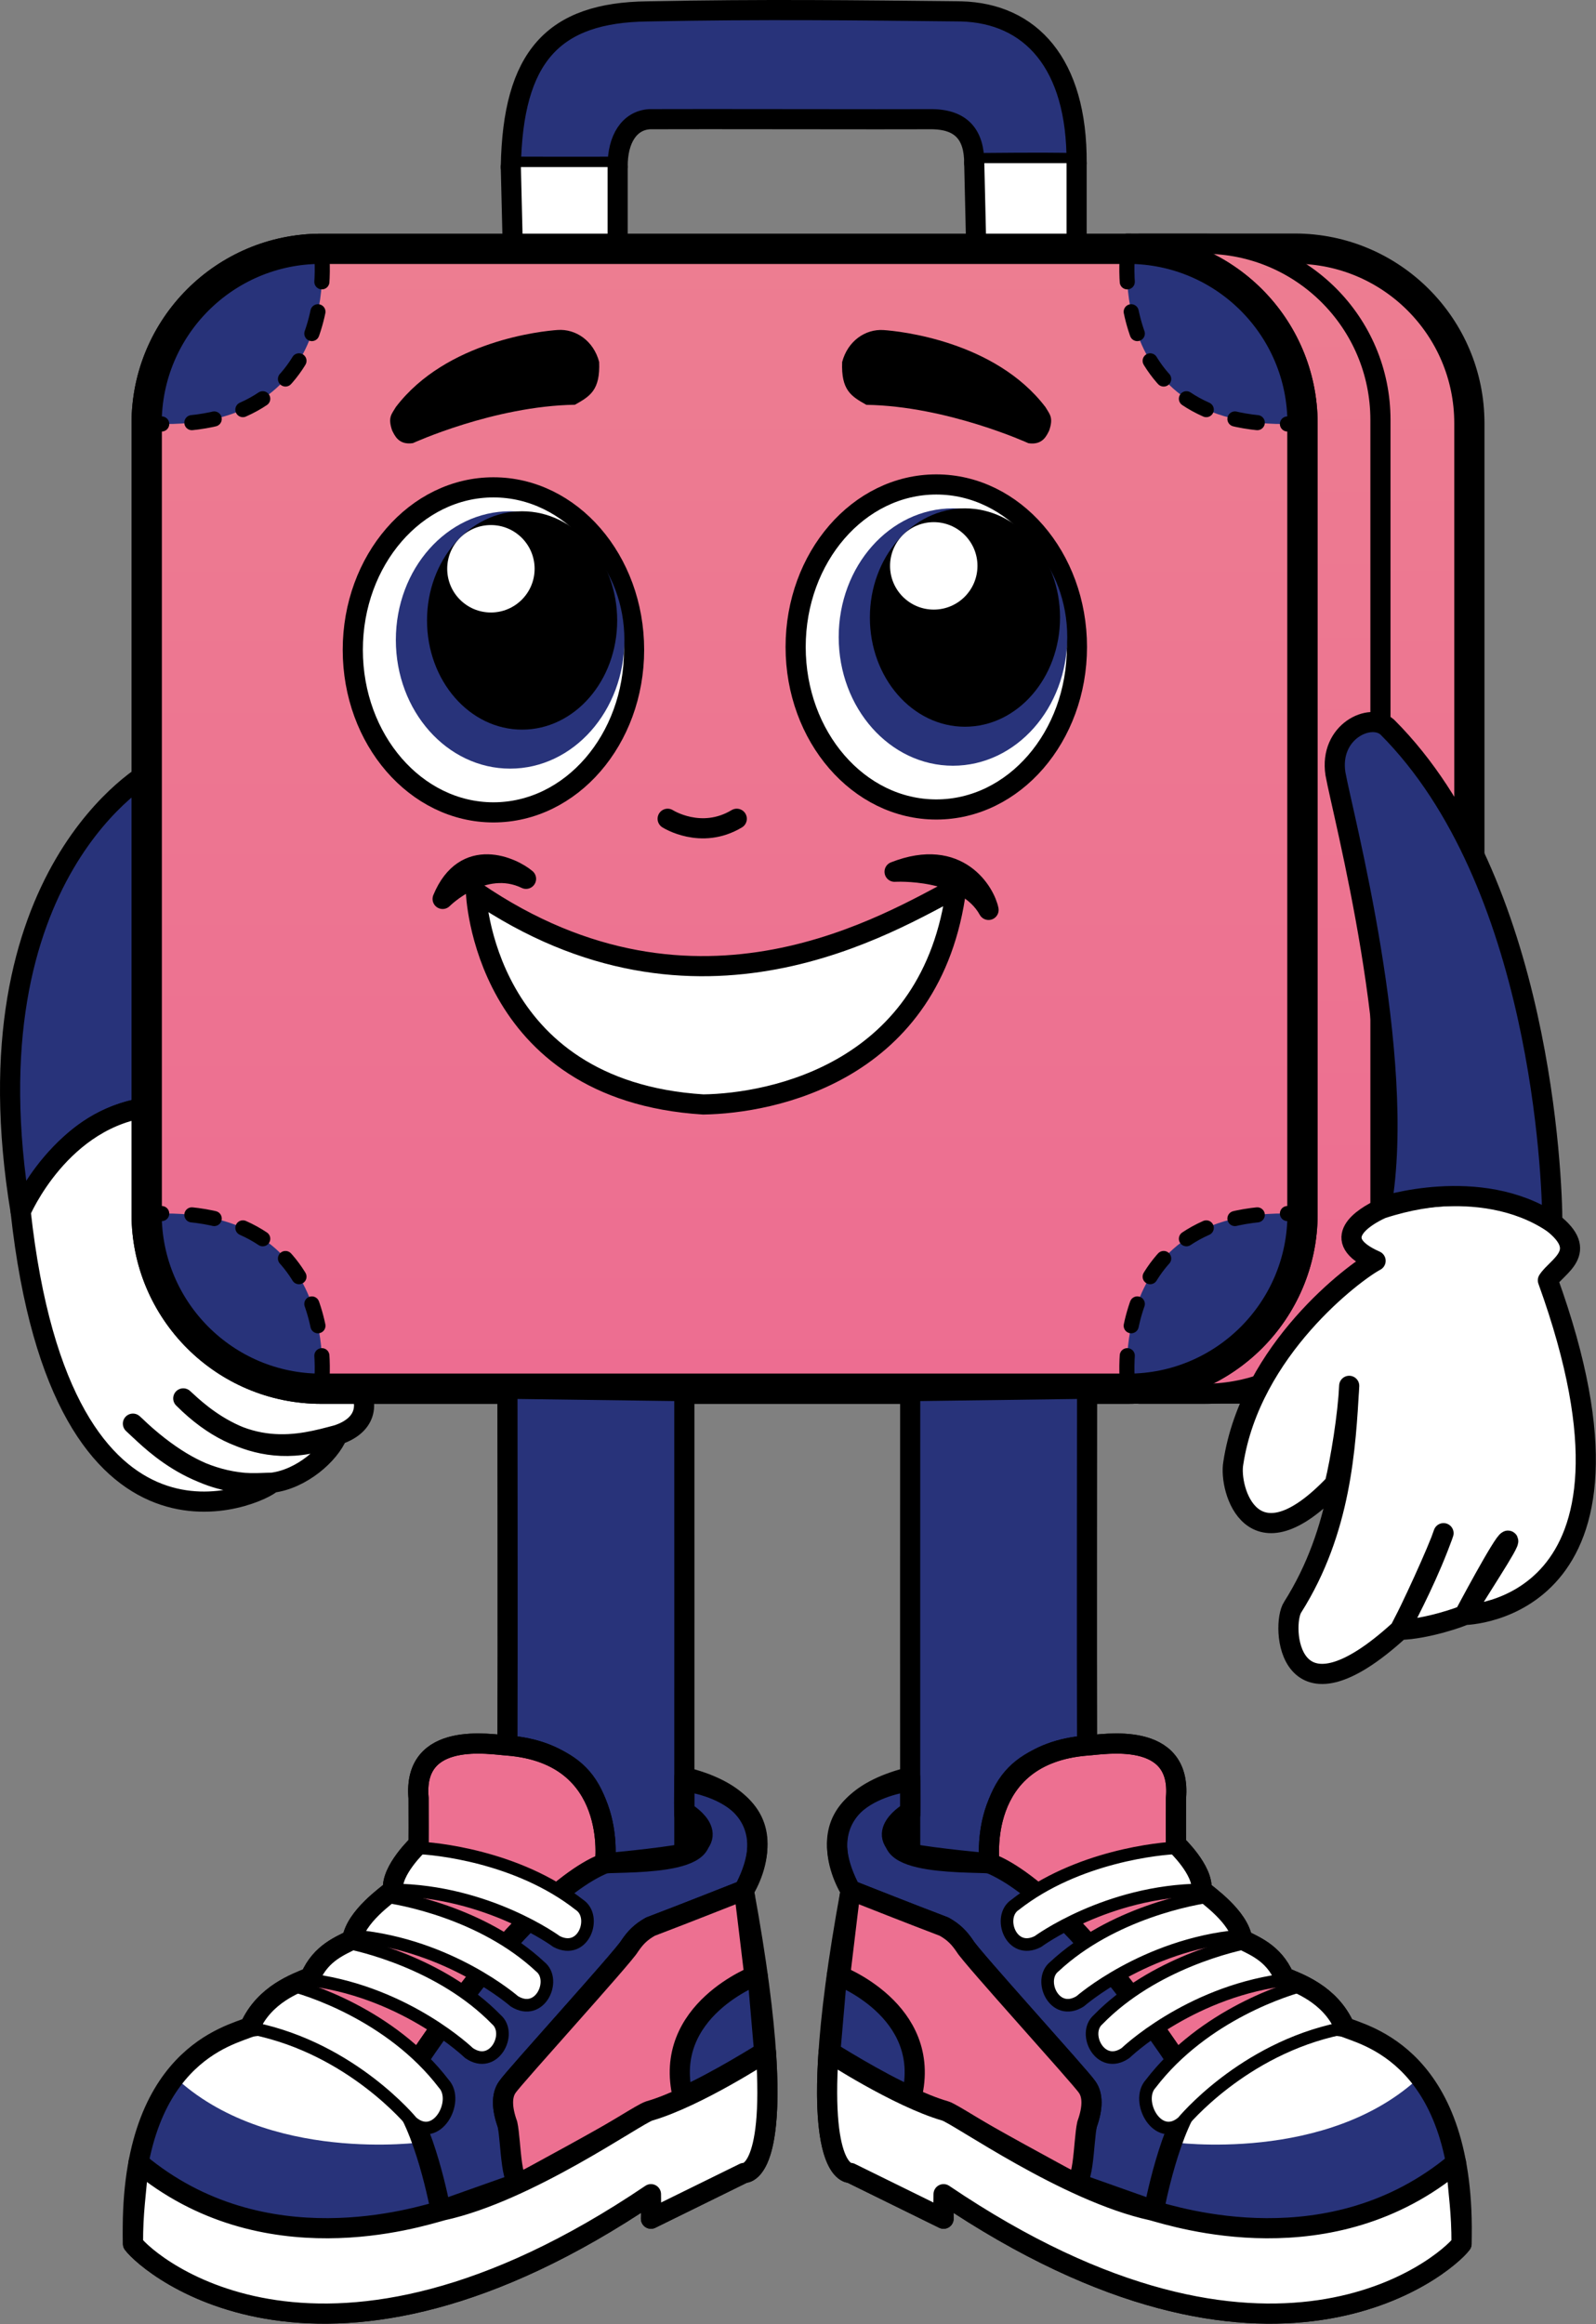 <?xml version="1.0" encoding="UTF-8" standalone="no"?><!DOCTYPE svg PUBLIC "-//W3C//DTD SVG 1.1//EN" "http://www.w3.org/Graphics/SVG/1.1/DTD/svg11.dtd"><svg width="100%" height="100%" viewBox="0 0 1321 1923" version="1.1" xmlns="http://www.w3.org/2000/svg" xmlns:xlink="http://www.w3.org/1999/xlink" xml:space="preserve" xmlns:serif="http://www.serif.com/" style="fill-rule:evenodd;clip-rule:evenodd;stroke-linecap:round;stroke-linejoin:round;stroke-miterlimit:1.5;"><rect x="0" y="0" width="1321" height="1923" fill="#808080" stroke="none"/><rect id="Artboard1" x="-476.523" y="-167.705" width="2250" height="2250" style="fill:none;"/><g id="Artboard11" serif:id="Artboard1"><path d="M933.289,205.708l138.421,0c79.738,0 144.476,64.738 144.476,144.476l0,654.231c0,79.738 -64.738,144.476 -144.476,144.476l-138.421,-0c2.46,-170.973 0.816,-740.975 -0,-943.183Z" style="fill:url(#_Linear1);stroke:#000;stroke-width:25px;"/><path d="M943.17,201.65l53.654,-0c80.448,-0 145.761,65.313 145.761,145.76l-0,660.049c-0,80.448 -65.313,145.761 -145.761,145.761l-53.654,-0" style="fill:url(#_Linear2);stroke:#000;stroke-width:16.67px;"/><path d="M124.874,637.874c0,0 -154.383,83.047 -107.771,364.683c14.728,-23.029 41.001,-79.041 107.98,-86.78c1.681,-30.956 -0.209,-277.903 -0.209,-277.903Z" style="fill:#28337a;stroke:#000;stroke-width:16.67px;"/><path d="M1284.84,1011.5c0,0 -51.426,-40.888 -141.273,-11.489c-14.849,6.725 -45.06,25.523 -5.002,43.187c-17.348,9.147 -103.468,73.466 -117.76,167.317c-3.943,21.403 15.49,89.546 83.959,17.262c4.727,-19.057 10.97,-57.498 11.955,-81.155c-2.957,50.927 -6.542,119.463 -46.779,183.135c-9.755,14.474 -4.896,104.315 88.665,18.752c8.534,-16.578 24.822,-47.662 36.197,-79.982c-4.134,13.136 -28.152,65.543 -36.197,79.982c22.438,-0.535 52.385,-11.23 53.454,-12.3c8.556,-16.043 39.486,-61.498 36.054,-61.498c-3.433,-0 -36.054,61.498 -36.054,61.498c0,0 168.492,-1.967 69.121,-276.884c7.583,-11.81 34.971,-23.486 3.66,-47.825Z" style="fill:#fff;stroke:#000;stroke-width:16.67px;"/><path d="M1143.31,998.476c0,-0 81.131,-26.898 141.534,13.028c0,-36.467 -9.262,-282.56 -136.583,-409.881c-14.065,-12.505 -48.267,3.666 -42.934,38.493c5.922,33.31 59.635,233.906 37.983,358.36Z" style="fill:#28337a;stroke:#000;stroke-width:16.67px;"/><path d="M17.103,1002.56c-0,0 33.298,-78.708 107.98,-86.78c-1.127,39.164 -3.723,86.78 -3.723,86.78c-0,0 46.346,144.867 175.572,146.474c5.131,6.272 11.513,28.509 -17.598,38.212c-30.604,8.211 -76.136,21.274 -127.639,-30.23c12.689,11.57 60.264,58.968 127.639,30.23c-6.522,16.049 -29.661,36.575 -54.294,39.561c-19.407,0 -56.127,7.838 -115.022,-48.891c10.896,9.33 50.456,55.236 115.022,48.891c-7.091,8.584 -173.456,89.579 -207.937,-224.247Z" style="fill:#fff;stroke:#000;stroke-width:16.67px;"/><path d="M422.806,138.238c1.61,-91.439 34.994,-127.872 113.167,-128.811c96.978,-1.923 172.006,-0.908 259.587,0c57.317,1.539 96.073,42.821 95.543,125.523c-35.807,-0.658 -64.363,-0.054 -84.731,-0c-0.03,-23.313 -10.39,-36.549 -36.44,-36.334c-31.584,0.215 -193.467,-0.225 -232.143,0c-16.906,0.979 -26.748,16.547 -26.563,39.307c-21.024,0.23 -88.414,0 -88.414,0" style="fill:#28337a;stroke:#000;stroke-width:16.67px;"/><path d="M891.103,134.985l-0,71.319l-83.053,-0l-1.678,-71.319" style="fill:#fff;stroke:#000;stroke-width:16.67px;"/><path d="M511.226,138.238l-0,71.696l-86.669,-0l-1.751,-71.696" style="fill:#fff;stroke:#000;stroke-width:16.67px;"/><path d="M265.836,205.844l667.78,0c79.739,0 144.477,64.738 144.477,144.477l-0,654.233c-0,79.739 -64.738,144.477 -144.477,144.477l-667.78,-0c-79.739,-0 -144.476,-64.738 -144.476,-144.477l-0,-654.233c-0,-79.739 64.737,-144.477 144.476,-144.477Z" style="fill:url(#_Linear3);stroke:#000;stroke-width:25px;"/><g><path d="M1078.09,350.321c-165.931,10.532 -144.477,-144.477 -144.477,-144.477c79.739,0 142.385,57.133 144.477,144.477Z" style="fill:#28337a;stroke:#000;stroke-width:12.5px;stroke-dasharray:12.5,25,6.25,0,0,0;"/><path d="M1078.09,1004.55c-165.931,-10.532 -144.477,144.477 -144.477,144.477c79.739,-0 142.385,-57.133 144.477,-144.477Z" style="fill:#28337a;stroke:#000;stroke-width:12.5px;stroke-dasharray:12.5,25,6.25,0,0,0;"/><path d="M121.36,1004.55c165.93,-10.532 144.476,144.477 144.476,144.477c-79.739,-0 -142.385,-57.133 -144.476,-144.477Z" style="fill:#28337a;stroke:#000;stroke-width:12.5px;stroke-dasharray:12.5,25,6.25,0,0,0;"/><path d="M121.36,350.321c165.93,10.532 144.476,-144.477 144.476,-144.477c-79.739,0 -142.385,57.133 -144.476,144.477Z" style="fill:#28337a;stroke:#000;stroke-width:12.5px;stroke-dasharray:12.5,25,6.25,0,0,0;"/><path d="M265.836,205.844l667.78,0c79.739,0 144.477,64.738 144.477,144.477l-0,654.233c-0,79.739 -64.738,144.477 -144.477,144.477l-667.78,-0c-79.739,-0 -144.476,-64.738 -144.476,-144.477l-0,-654.233c-0,-79.739 64.737,-144.477 144.476,-144.477Z" style="fill:none;stroke:#000;stroke-width:25px;"/></g><path d="M552.616,677.437c0,0 27.657,17.752 57.199,0" style="fill:none;stroke:#000;stroke-width:16.67px;"/><g><path d="M115.662,1791.13l28.385,-73.245c0,-0 204.448,54.316 205.578,52.068c1.131,-2.247 16.303,58.942 16.303,58.942c0,0 -153.901,49.278 -250.266,-37.765Z" style="fill:#28337a;"/><path d="M349.625,1772.4c0,0 -128.81,18.154 -205.578,-54.514c15.279,-14.907 43.908,-36.148 66.301,-44.719c21.274,2.981 103.372,26.671 139.277,99.233Z" style="fill:#fff;"/><path d="M419.994,1149.03c-0,-0 0.282,227.845 -0,295.164c50.34,7.924 80.58,23.65 80.741,97.51c18.062,1.544 61.891,-6.367 65.689,-8.053c0.089,-35.072 0,-382.651 0,-382.651l-146.43,-1.97Z" style="fill:#28337a;stroke:#000;stroke-width:16.67px;"/><path d="M206.829,1677.12c-0,-0 58.092,-14.476 121.548,54.682c111.427,-175.302 172.358,-190.098 172.358,-190.098c0,-0 12.016,-90.218 -80.741,-97.51c-13.385,-0.793 -78.526,-12.848 -73.56,43.52c0.109,13.151 -0,38.178 -0,38.178c-0,0 -22.923,21.533 -21.116,37.793c-5.059,4.335 -30.858,22.292 -33.748,41.064c-8.672,4.897 -25.727,10.389 -34.688,31.202c-11.563,4.914 -37.768,13.708 -50.053,41.169Z" style="fill:#ed7091;stroke:#000;stroke-width:16.67px;"/><path d="M328.377,1731.8c-0,0 97.94,-159.685 172.358,-190.098c20.234,-1.431 112.609,2.206 65.604,-40.535c-0.23,-12.095 0.125,-27.303 0.125,-27.303c-0,0 91.764,9.476 49.281,90.05c-16.294,6.38 -46.004,18.228 -77.406,30.17c-8.09,4.592 -12.385,9.044 -17.248,16.163c-4.353,7.959 -96.27,109.036 -101.097,116.494c-4.827,6.686 -4.865,17.23 -0,30.731c3.257,14.465 13.983,46.883 13.983,46.883l-69.272,24.542c-0,0 -13.13,-71.771 -36.328,-97.097Z" style="fill:#28337a;stroke:#000;stroke-width:16.67px;"/><path d="M433.977,1804.36c10.917,-6.039 65.28,-35.153 99.744,-55.781c32.426,-10.671 73.372,-32.841 98.438,-50.745c-6.154,-48.167 -14.433,-120.436 -16.414,-133.915c-16.294,6.38 -46.004,18.228 -77.406,30.17c-8.09,4.592 -12.385,9.044 -17.248,16.163c-4.353,7.959 -96.27,109.036 -101.097,116.494c-4.827,6.686 -4.865,17.23 -0,30.731c3.257,14.465 2.387,58.349 13.983,46.883Z" style="fill:#ed7091;stroke:#000;stroke-width:16.67px;"/><path d="M460.715,1606.42c-0,0 -56.807,-41.939 -135.397,-42.733c2.898,-12.986 3.54,-23.573 19.902,-34.802c13.474,0.321 83.049,6.738 134.402,47.161c14.732,9.735 3.514,41.894 -18.907,30.374Z" style="fill:#fff;stroke:#000;stroke-width:10.42px;"/><path d="M425.708,1655.85c-0,-0 -53.082,-46.564 -131.328,-53.958c3.978,-12.696 5.507,-23.191 22.754,-33.006c13.4,1.452 82.191,13.691 129.966,58.285c13.862,10.939 -0.018,42.042 -21.392,28.679Z" style="fill:#fff;stroke:#000;stroke-width:10.42px;"/><path d="M388.157,1698.64c-0,-0 -50.804,-49.04 -128.608,-60.153c4.579,-12.492 6.606,-22.903 24.301,-31.885c13.316,2.089 81.445,17.591 127.041,64.411c13.325,11.587 -2.021,41.993 -22.734,27.627Z" style="fill:#fff;stroke:#000;stroke-width:10.42px;"/><path d="M340.873,1755.73c0,0 -49.292,-60.403 -130.525,-77.235c5.96,-14.556 9.037,-26.771 28.545,-36.554c13.885,3.101 84.498,24.665 128.486,82.196c13.044,14.334 -5.904,49.565 -26.506,31.593Z" style="fill:#fff;stroke:#000;stroke-width:10.42px;"/><path d="M500.735,1541.7c0,-0 12.016,-90.218 -80.741,-97.51c-13.385,-0.793 -78.526,-12.848 -73.56,43.52c0.109,13.151 -0,38.178 -0,38.178c-0,0 -22.923,21.533 -21.116,37.793c-5.059,4.335 -30.858,22.292 -33.748,41.064c-8.672,4.897 -25.727,10.389 -34.688,31.202c-11.563,4.914 -37.768,13.708 -50.053,41.169c-14.815,6.865 -101.307,23.09 -96.745,179.419c13.233,17.577 157.354,142.281 428.715,-41.098c0.217,13.763 -0,20.303 -0,20.303l77.04,-37.876c-0,0 43.622,4.484 -0.138,-233.616c11.162,-18.411 32.857,-73.626 -49.237,-93.952c-0.003,18.747 -0,28.614 -0,28.614c-0,-0 33.944,19.316 -0,34.709c-20.131,3.946 -65.729,8.081 -65.729,8.081Z" style="fill:none;stroke:#000;stroke-width:16.67px;"/><path d="M114.659,1789.33c-2.077,26.841 -4.661,40.649 -4.575,67.207c13.233,17.577 157.354,142.281 428.715,-41.098c0.217,13.763 -0,20.303 -0,20.303l77.04,-37.876c-0,0 25.09,2.579 18.125,-100.037c0,0 -57.13,37.311 -96.597,48.76c-11.285,3.523 -100.153,66.886 -171.159,82.308c-20.367,5.515 -148.066,46.907 -251.549,-39.567Z" style="fill:#fff;stroke:#000;stroke-width:16.67px;"/><path d="M626.973,1633.86c-0,-0 -79.37,29.204 -61.77,100.98c27.862,-12.177 67.321,-37.011 67.321,-37.011l-5.551,-63.969Z" style="fill:#28337a;stroke:#000;stroke-width:16.67px;"/></g><g><path d="M1204.11,1791.13l-28.385,-73.245c0,-0 -204.448,54.316 -205.578,52.068c-1.13,-2.247 -16.303,58.942 -16.303,58.942c-0,0 153.901,49.278 250.266,-37.765Z" style="fill:#28337a;"/><path d="M970.15,1772.4c-0,0 128.81,18.154 205.578,-54.514c-15.279,-14.907 -43.908,-36.148 -66.3,-44.719c-21.275,2.981 -103.373,26.671 -139.278,99.233Z" style="fill:#fff;"/><path d="M899.782,1149.03c-0,-0 -0.282,227.845 -0,295.164c-50.341,7.924 -80.58,23.65 -80.742,97.51c-18.061,1.544 -61.89,-6.367 -65.689,-8.053c-0.089,-35.072 0,-382.651 0,-382.651l146.431,-1.97Z" style="fill:#28337a;stroke:#000;stroke-width:16.67px;"/><path d="M1112.95,1677.12c-0,-0 -58.092,-14.476 -121.548,54.682c-111.428,-175.302 -172.359,-190.098 -172.359,-190.098c0,-0 -12.016,-90.218 80.742,-97.51c13.384,-0.793 78.526,-12.848 73.56,43.52c-0.11,13.151 -0,38.178 -0,38.178c-0,0 22.922,21.533 21.115,37.793c5.059,4.335 30.858,22.292 33.749,41.064c8.672,4.897 25.727,10.389 34.688,31.202c11.562,4.914 37.768,13.708 50.053,41.169Z" style="fill:#ed7091;stroke:#000;stroke-width:16.67px;"/><path d="M991.399,1731.8c-0,0 -97.941,-159.685 -172.359,-190.098c-20.233,-1.431 -112.609,2.206 -65.604,-40.535c0.23,-12.095 -0.124,-27.303 -0.124,-27.303c-0,0 -91.765,9.476 -49.282,90.05c16.294,6.38 46.004,18.228 77.406,30.17c8.091,4.592 12.385,9.044 17.249,16.163c4.353,7.959 96.27,109.036 101.097,116.494c4.827,6.686 4.865,17.23 -0,30.731c-3.258,14.465 -13.984,46.883 -13.984,46.883l69.273,24.542c-0,0 13.129,-71.771 36.328,-97.097Z" style="fill:#28337a;stroke:#000;stroke-width:16.67px;"/><path d="M885.798,1804.36c-10.917,-6.039 -65.279,-35.153 -99.743,-55.781c-32.426,-10.671 -73.373,-32.841 -98.438,-50.745c6.154,-48.167 14.432,-120.436 16.413,-133.915c16.294,6.38 46.004,18.228 77.406,30.17c8.091,4.592 12.385,9.044 17.249,16.163c4.353,7.959 96.27,109.036 101.097,116.494c4.827,6.686 4.865,17.23 -0,30.731c-3.258,14.465 -2.387,58.349 -13.984,46.883Z" style="fill:#ed7091;stroke:#000;stroke-width:16.67px;"/><path d="M859.061,1606.42c-0,0 56.806,-41.939 135.396,-42.733c-2.898,-12.986 -3.539,-23.573 -19.901,-34.802c-13.474,0.321 -83.05,6.738 -134.402,47.161c-14.732,9.735 -3.515,41.894 18.907,30.374Z" style="fill:#fff;stroke:#000;stroke-width:10.42px;"/><path d="M894.068,1655.85c-0,-0 53.082,-46.564 131.328,-53.958c-3.979,-12.696 -5.508,-23.191 -22.755,-33.006c-13.4,1.452 -82.19,13.691 -129.965,58.285c-13.862,10.939 0.018,42.042 21.392,28.679Z" style="fill:#fff;stroke:#000;stroke-width:10.42px;"/><path d="M931.619,1698.64c-0,-0 50.803,-49.04 128.608,-60.153c-4.579,-12.492 -6.606,-22.903 -24.302,-31.885c-13.315,2.089 -81.444,17.591 -127.04,64.411c-13.325,11.587 2.021,41.993 22.734,27.627Z" style="fill:#fff;stroke:#000;stroke-width:10.42px;"/><path d="M978.902,1755.73c0,0 49.293,-60.403 130.526,-77.235c-5.961,-14.556 -9.037,-26.771 -28.545,-36.554c-13.886,3.101 -84.499,24.665 -128.487,82.196c-13.043,14.334 5.904,49.565 26.506,31.593Z" style="fill:#fff;stroke:#000;stroke-width:10.42px;"/><path d="M819.04,1541.7c0,-0 -12.016,-90.218 80.742,-97.51c13.384,-0.793 78.526,-12.848 73.56,43.52c-0.11,13.151 -0,38.178 -0,38.178c-0,0 22.922,21.533 21.115,37.793c5.059,4.335 30.858,22.292 33.749,41.064c8.672,4.897 25.727,10.389 34.688,31.202c11.562,4.914 37.768,13.708 50.053,41.169c14.815,6.865 101.306,23.09 96.745,179.419c-13.234,17.577 -157.355,142.281 -428.715,-41.098c-0.218,13.763 -0,20.303 -0,20.303l-77.04,-37.876c-0,0 -43.623,4.484 0.138,-233.616c-11.162,-18.411 -32.857,-73.626 49.237,-93.952c0.003,18.747 -0,28.614 -0,28.614c-0,-0 -33.944,19.316 -0,34.709c20.131,3.946 65.728,8.081 65.728,8.081Z" style="fill:none;stroke:#000;stroke-width:16.67px;"/><path d="M1205.12,1789.33c2.076,26.841 4.66,40.649 4.575,67.207c-13.234,17.577 -157.355,142.281 -428.715,-41.098c-0.218,13.763 -0,20.303 -0,20.303l-77.04,-37.876c-0,0 -25.091,2.579 -18.126,-100.037c0,0 57.13,37.311 96.597,48.76c11.285,3.523 100.153,66.886 171.16,82.308c20.366,5.515 148.065,46.907 251.549,-39.567Z" style="fill:#fff;stroke:#000;stroke-width:16.67px;"/><path d="M692.803,1633.86c-0,-0 79.37,29.204 61.769,100.98c-27.861,-12.177 -67.321,-37.011 -67.321,-37.011l5.552,-63.969Z" style="fill:#28337a;stroke:#000;stroke-width:16.67px;"/></g><path d="M393.918,738.003c-0,-0 4.929,164.311 188.137,175.813c56.688,-0.821 189.78,-26.29 209.498,-179.1c-53.402,27.112 -213.606,128.985 -397.635,3.287Z" style="fill:#fff;stroke:#000;stroke-width:16.67px;"/><path d="M740.436,721.278c0,-0 58.433,-3.448 77.79,31.576c-2.676,-13.716 -24.375,-52.608 -77.79,-31.576Z" style="fill:none;stroke:#000;stroke-width:16.67px;"/><path d="M366.363,743.76c0,-0 33.506,-33.702 69.035,-16.636c-10.906,-9.286 -50.483,-28.128 -69.035,16.636Z" style="fill:none;stroke:#000;stroke-width:16.67px;"/><g><ellipse cx="774.959" cy="535.292" rx="116.412" ry="134.461" style="fill:#fff;stroke:#000;stroke-width:16.67px;"/><ellipse cx="788.767" cy="527.086" rx="94.582" ry="106.469" style="fill:#28337a;"/><ellipse cx="798.687" cy="510.955" rx="78.696" ry="90.337"/><circle cx="772.868" cy="468.202" r="36.17" style="fill:#fff;"/></g><g><ellipse cx="408.414" cy="537.689" rx="116.412" ry="134.461" style="fill:#fff;stroke:#000;stroke-width:16.67px;"/><ellipse cx="422.222" cy="529.483" rx="94.582" ry="106.469" style="fill:#28337a;"/><ellipse cx="432.142" cy="513.352" rx="78.696" ry="90.337"/><circle cx="406.323" cy="470.599" r="36.17" style="fill:#fff;"/></g><path d="M341.768,366.631c-0,-0 66.948,-30.673 134.104,-31.756c12.713,-7.132 20.958,-12.162 20.047,-35.391c-4.597,-17.513 -19.346,-27.5 -34.279,-26.471c-12.721,0.846 -92.195,8.893 -134,63.758c-3.459,5.899 -6.791,8.473 -3.086,19.347c2.014,3.947 5.269,12.326 17.214,10.513Z"/><path d="M851.198,366.703c-0,0 -66.948,-30.673 -134.104,-31.755c-12.713,-7.133 -20.959,-12.162 -20.048,-35.391c4.598,-17.514 19.347,-27.501 34.28,-26.471c12.72,0.845 92.195,8.893 134,63.757c3.459,5.9 6.79,8.474 3.085,19.348c-2.013,3.947 -5.269,12.326 -17.213,10.512Z"/></g><defs><linearGradient id="_Linear1" x1="0" y1="0" x2="1" y2="0" gradientUnits="userSpaceOnUse" gradientTransform="matrix(5.77533e-14,-943.182,956.733,5.8583e-14,737.82,1148.89)"><stop offset="0" style="stop-color:#ed6d91;stop-opacity:1"/><stop offset="1" style="stop-color:#ed7d91;stop-opacity:1"/></linearGradient><linearGradient id="_Linear2" x1="0" y1="0" x2="1" y2="0" gradientUnits="userSpaceOnUse" gradientTransform="matrix(5.82669e-14,-951.57,956.733,5.8583e-14,664.218,1153.22)"><stop offset="0" style="stop-color:#ed6d91;stop-opacity:1"/><stop offset="1" style="stop-color:#ed7d91;stop-opacity:1"/></linearGradient><linearGradient id="_Linear3" x1="0" y1="0" x2="1" y2="0" gradientUnits="userSpaceOnUse" gradientTransform="matrix(5.77535e-14,-943.187,956.733,5.8583e-14,599.726,1149.03)"><stop offset="0" style="stop-color:#ed6d91;stop-opacity:1"/><stop offset="1" style="stop-color:#ed7d91;stop-opacity:1"/></linearGradient></defs></svg>